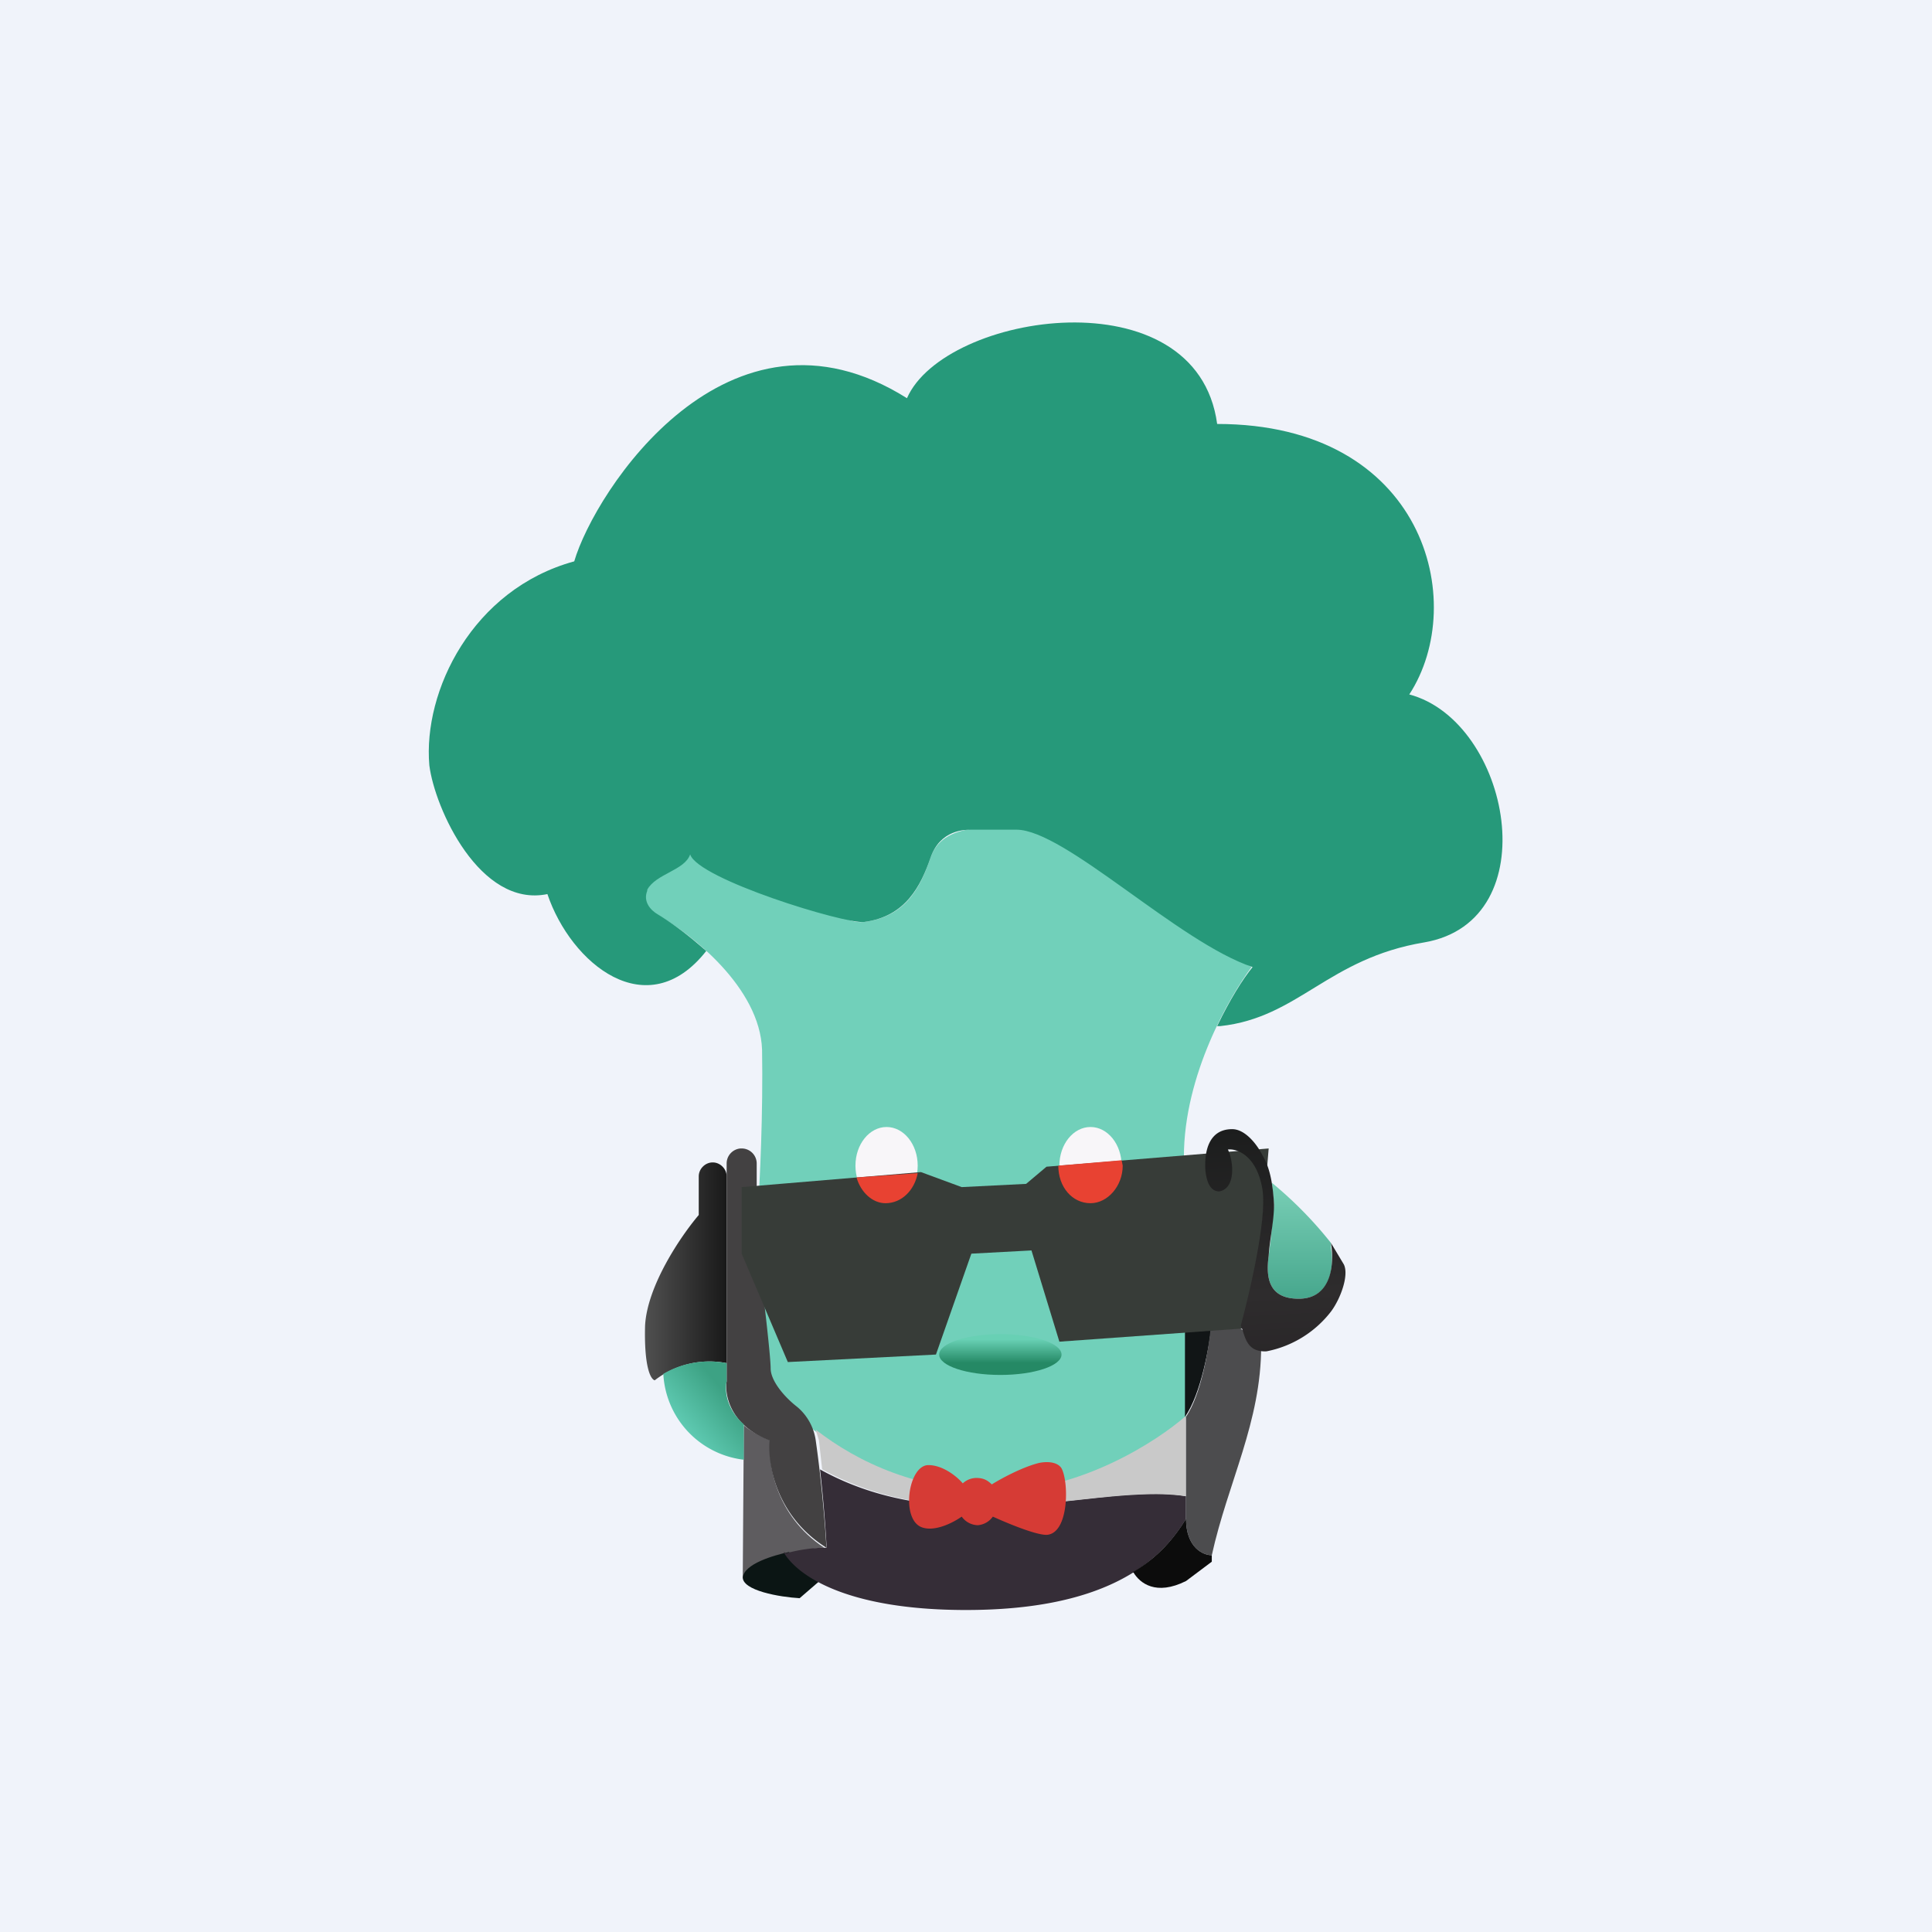 <!-- by TradingView --><svg width="18" height="18" viewBox="0 0 18 18" xmlns="http://www.w3.org/2000/svg"><path fill="#F0F3FA" d="M0 0h18v18H0z"/><path d="M7.1 9.78c-.02-.58-.66-1.08-.98-1.26-.36-.24.22-.42.28-.59.67-.3.83.33 1 0 .08.23.34.69.65.66.4-.05.53-.34.62-.6.13-.38.69-.26.99-.26.08 0 1.29.82 2 1.28-.2.27-.63 1-.63 1.77l.02 2.43c-.27.24-1.01.72-1.77.72-1.2 0-1.97-.79-2.22-1.15v-1.5c.02-.26.05-.92.04-1.5Z" fill="#71D0BA"/><path d="M6.58 8.86c-.55.7-1.26.12-1.48-.53-.63.13-1.05-.8-1.1-1.2-.06-.69.4-1.64 1.35-1.9.19-.65 1.43-2.57 3.1-1.52.35-.8 2.7-1.16 2.89.24 1.93 0 2.35 1.66 1.79 2.52.94.25 1.3 2.11.14 2.31-.9.15-1.17.7-1.9.78h-.03c.12-.25.24-.44.33-.55-.69-.23-1.75-1.28-2.2-1.28h-.42c-.06 0-.29 0-.38.26-.09.26-.23.55-.62.6-.18.02-1.55-.4-1.62-.63-.05.15-.32.18-.4.33v.01c-.04.1.03.18.1.22.1.06.24.16.38.28l.07.06Z" fill="#26997A"/><ellipse cx="8.26" cy="10.86" rx=".29" ry=".36" fill="#F8F6F9"/><ellipse cx="10.16" cy="10.86" rx=".29" ry=".36" fill="#F8F6F9"/><ellipse cx="9.32" cy="12.62" rx=".57" ry=".19" fill="url(#auiwcfh4p)"/><path d="M6.93 13.28c.06.05.14.1.25.14-.03.2.04.7.5 1-.28 0-.63.21-.76.28l.01-1.42Z" fill="#5E5C5F"/><path d="M6.92 14.7c.01-.13.29-.21.43-.24l.32.24-.22.19c-.18-.01-.54-.07-.53-.2Z" fill="#0B1514"/><path d="m7.3 14.46.03.01c.11-.03.24-.05.35-.05a1.12 1.12 0 0 1 .02 0v-.03a13 13 0 0 0-.06-.7c.81.45 1.7.36 2.43.28.37-.04.7-.08.98-.03v.21c-.26.44-.8.85-2.05.85-1.13 0-1.58-.33-1.7-.54Z" fill="#352D37"/><path d="M11.05 13.94v-.75c-.27.24-.99.7-1.75.7-.74 0-1.3-.26-1.7-.57l.03.1.03.27c.82.45 1.7.36 2.43.28.36-.04.69-.07.96-.03Z" fill="#C9C9C9"/><path d="M9.1 13.77c.06 0 .1.02.14.06.08-.05.28-.16.44-.2.1-.02.18 0 .21.05.07.13.07.61-.14.62-.11 0-.39-.12-.5-.17a.19.19 0 0 1-.14.08.19.19 0 0 1-.15-.08c-.1.07-.26.14-.37.1-.2-.07-.13-.58.06-.58.13 0 .26.1.32.17a.19.19 0 0 1 .14-.05Z" fill="#D63B35"/><path d="M11.04 13.2c.15-.21.23-.67.25-.87l-.25-.08v.95Z" fill="#111516"/><path d="M11.05 13.2c.14-.21.21-.62.23-.83h.27l.2.17c0 .71-.31 1.27-.46 1.95-.08 0-.24-.07-.24-.34v-.96Z" fill="#4C4C4E"/><path d="M10.56 14.65c.06.1.21.22.49.08l.24-.18v-.06c-.08 0-.24-.07-.24-.34-.11.18-.26.36-.5.5Z" fill="#0C0C0C"/><path d="M12.4 11.63v-.05a3.7 3.7 0 0 0-.55-.56l.02.2-.03.32-.02.16c-.03.22.01.4.28.4.3 0 .33-.3.3-.47Z" fill="url(#buiwcfh4p)"/><path d="M6.77 11.4v1.3a.83.83 0 0 0-.67.16c-.04-.01-.1-.13-.09-.51.02-.37.33-.83.5-1.03v-.36c0-.07.06-.13.13-.13s.13.06.13.13v.43Z" fill="url(#cuiwcfh4p)"/><path d="M6.9 10.7a.14.14 0 0 0-.13.14v2.03c-.02.12.03.41.4.55-.02.2.05.7.53 1-.01-.17-.04-.58-.1-1a.5.5 0 0 0-.17-.31c-.13-.1-.25-.25-.25-.36 0-.12-.07-.71-.13-1.2v-.71a.14.14 0 0 0-.14-.14Z" fill="#434142"/><path d="M6.93 13.6a.85.85 0 0 1-.75-.8.85.85 0 0 1 .59-.1v.17c-.02.09 0 .26.16.4v.33Z" fill="url(#duiwcfh4p)"/><path d="m8.72 12.62.33-.94.56-.03.26.85 1.81-.13.14-1.67-2.07.17-.19.16-.6.03-.38-.14-1.67.14v.62l.43 1.01 1.38-.07Z" fill="#373C38"/><path d="M11.8 12.59c-.2.01-.2-.16-.24-.24 0 0 .26-.95.2-1.28-.06-.33-.26-.37-.32-.36.05.1.08.36-.08.39-.09 0-.12-.1-.13-.2-.01-.17.03-.38.25-.38.12 0 .23.14.28.24.08.13.1.3.11.46 0 .16-.04.32-.05.48-.03.22.01.4.28.4.32 0 .33-.35.3-.52l.12.2c.05.1-.03.32-.12.44a1 1 0 0 1-.6.37Z" fill="url(#euiwcfh4p)"/><path d="M8.55 10.93c-.03.16-.15.28-.3.28-.12 0-.23-.1-.27-.24l.57-.04ZM9.86 10.86c0 .2.13.35.3.35.16 0 .3-.16.3-.35l-.01-.05-.59.05Z" fill="#E84232"/><defs><linearGradient id="auiwcfh4p" x1="9.32" y1="12.48" x2="9.32" y2="12.85" gradientUnits="userSpaceOnUse"><stop stop-color="#68D0B4"/><stop offset=".59" stop-color="#258965"/></linearGradient><linearGradient id="buiwcfh4p" x1="12.11" y1="11.02" x2="12.11" y2="12.1" gradientUnits="userSpaceOnUse"><stop stop-color="#79CFB6"/><stop offset="1" stop-color="#47A78D"/></linearGradient><linearGradient id="cuiwcfh4p" x1="6.77" y1="11.95" x2="6.01" y2="11.95" gradientUnits="userSpaceOnUse"><stop stop-color="#191919"/><stop offset="1" stop-color="#505050"/></linearGradient><linearGradient id="duiwcfh4p" x1="6.76" y1="12.98" x2="6.36" y2="13.32" gradientUnits="userSpaceOnUse"><stop stop-color="#3DA284"/><stop offset="1" stop-color="#60CCB4"/></linearGradient><linearGradient id="euiwcfh4p" x1="11.49" y1="10.52" x2="11.61" y2="12.73" gradientUnits="userSpaceOnUse"><stop stop-color="#1C1D1D"/><stop offset=".7" stop-color="#2E2C2D"/><stop offset="1" stop-color="#292628"/></linearGradient></defs></svg>